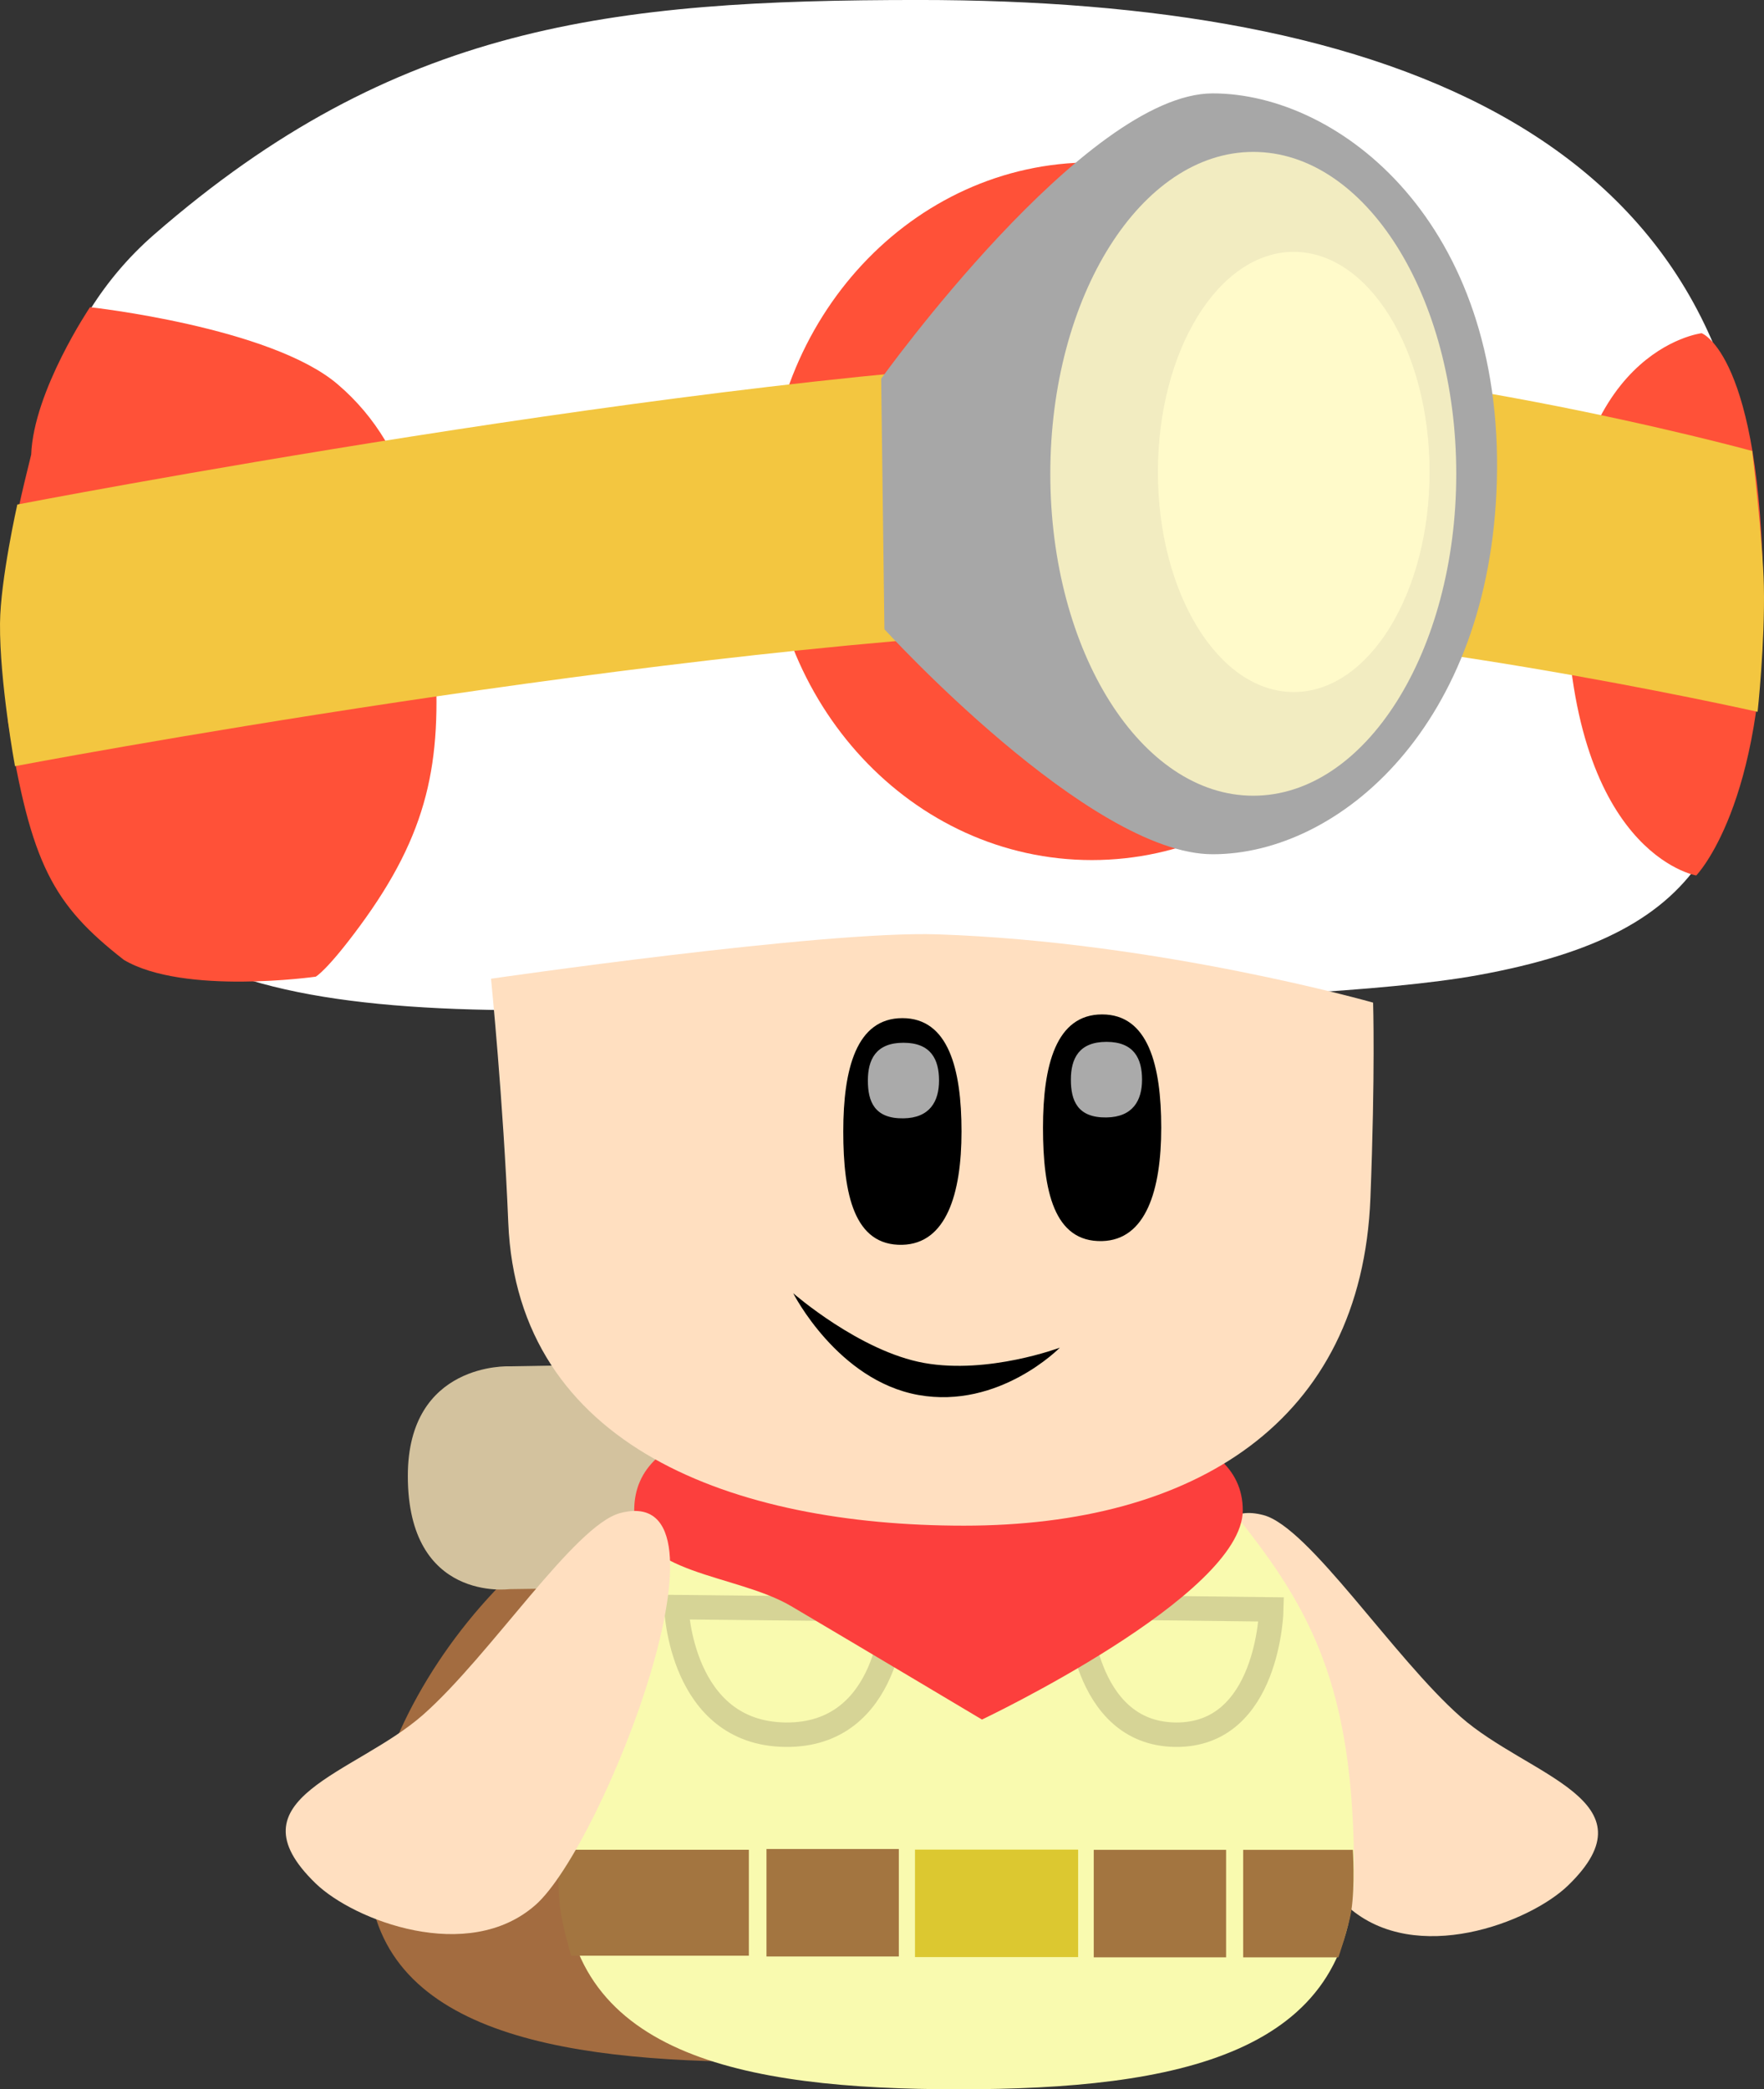 <svg version="1.1" xmlns="http://www.w3.org/2000/svg" xmlns:xlink="http://www.w3.org/1999/xlink" width="108.216" height="128.145" viewBox="0,0,108.216,128.145"><rect x="0" y="0" width="108.216" height="128.145" fill="#333333" stroke="none"/><g transform="translate(-184.8,-106.386)"><g data-paper-data="{&quot;isPaintingLayer&quot;:true}" fill="none" fill-rule="nonzero" stroke="none" stroke-width="none" stroke-linecap="butt" stroke-linejoin="miter" stroke-miterlimit="10" stroke-dasharray="" stroke-dashoffset="0" font-family="none" font-weight="none" font-size="none" text-anchor="none" style="mix-blend-mode: normal"><g data-paper-data="{&quot;origPos&quot;:null}" stroke="none" stroke-width="0"><path d="M255.041,214.354c0,10.217 -10.447,18.5 -23.333,18.5c-12.887,0 -24.333,-1.949 -24.333,-12.167c0,-10.217 11.447,-24.833 24.333,-24.833c12.887,0 23.333,8.283 23.333,18.5z" data-paper-data="{&quot;origPos&quot;:null}" fill="#a36c40"/><path d="M232.596,189.91l-0.006,13.715l-16.549,0.23c0,0 -6.222,0.83 -6.222,-6.944c0,-6.996 6.222,-6.722 6.222,-6.722z" data-paper-data="{&quot;origPos&quot;:null}" fill="#d3c29e"/></g><path d="M262.31,199.315c2.804,0.738 7.962,8.728 12.096,12.373c4.134,3.645 12,5.106 6.589,10.343c-2.349,2.273 -9.354,4.965 -13.488,1.32c-4.134,-3.645 -12.898,-26.063 -5.196,-24.036z" data-paper-data="{&quot;origRot&quot;:0,&quot;origPos&quot;:null,&quot;index&quot;:null}" fill="#ffdfc0" stroke="none" stroke-width="0"/><g data-paper-data="{&quot;origPos&quot;:null}"><g data-paper-data="{&quot;origPos&quot;:null}"><g data-paper-data="{&quot;origPos&quot;:null}" fill="#f9faaf" stroke="none" stroke-width="0"><path d="M267.865,221.107c0,11.28 -10.858,13.424 -24.253,13.424c-13.395,0 -24.253,-2.144 -24.253,-13.424c0,-7.518 -0.388,-14.03 4.39,-19.835c4.95,-6.014 11.842,-6.855 19.631,-6.855c0,0 12.146,-1.44 17.27,4.948c4.525,5.641 7.215,10.462 7.215,21.742z" data-paper-data="{&quot;origPos&quot;:null}"/></g><g data-paper-data="{&quot;origPos&quot;:null}" fill="#f9faaf" stroke="#d6d496" stroke-width="1.5"><path d="M262.792,205.099c0,0 -0.149,7.752 -5.886,7.684c-5.735,-0.068 -5.948,-7.825 -5.948,-7.825z" data-paper-data="{&quot;origPos&quot;:null}"/></g><g data-paper-data="{&quot;origPos&quot;:null}" fill="#f9faaf" stroke="#d6d496" stroke-width="1.5"><path d="M239.625,205.099c0,0 -0.168,7.752 -6.632,7.684c-6.462,-0.068 -6.702,-7.825 -6.702,-7.825z" data-paper-data="{&quot;origPos&quot;:null}"/></g><path d="M219.838,226.338c0,0 -0.539,-1.807 -0.68,-2.964c-0.169,-1.379 -0.114,-3.533 -0.114,-3.533h11.696v6.497z" data-paper-data="{&quot;origPos&quot;:null}" fill="#a37540" stroke="none" stroke-width="0"/><path d="M231.821,226.386v-6.593h8.119v6.593z" data-paper-data="{&quot;origPos&quot;:null}" fill="#a37540" stroke="none" stroke-width="0"/><path d="M251.898,226.438v-6.593h8.119v6.593z" data-paper-data="{&quot;origPos&quot;:null}" fill="#a37540" stroke="none" stroke-width="0"/><path d="M240.932,226.424v-6.593h10.008v6.593z" data-paper-data="{&quot;origPos&quot;:null}" fill="#dcc830" stroke="none" stroke-width="0"/><path d="M261.064,226.438v-6.593h6.73c0,0 0.139,2.187 -0.092,3.712c-0.159,1.049 -0.796,2.881 -0.796,2.881z" data-paper-data="{&quot;origPos&quot;:null}" fill="#a37540" stroke="none" stroke-width="0"/></g><path d="M261.041,199.021c0,5.247 -16,12.833 -16,12.833c0,0 -7.082,-4.224 -11.696,-6.951c-3.397,-2.007 -9.638,-1.937 -9.638,-5.882c0,-5.247 7.656,-6.167 18.333,-6.167c10.678,0 19,0.92 19,6.167z" data-paper-data="{&quot;origPos&quot;:null}" fill="#fc3f3d" stroke="none" stroke-width="0"/></g><path d="M217.652,223.225c-4.134,3.645 -11.14,0.953 -13.488,-1.32c-5.411,-5.237 2.454,-6.698 6.589,-10.343c4.134,-3.645 9.292,-11.635 12.096,-12.373c7.702,-2.027 -1.062,20.391 -5.196,24.036z" data-paper-data="{&quot;origRot&quot;:0,&quot;origPos&quot;:null}" fill="#ffdfc0" stroke="none" stroke-width="0"/><g data-paper-data="{&quot;origPos&quot;:null}" stroke="none" stroke-width="0"><g data-paper-data="{&quot;origPos&quot;:null}"><g data-paper-data="{&quot;origPos&quot;:null}"><path d="M292.497,142.336c-0.28,14.867 -2.412,21.208 -17.042,23.863c-11.203,2.033 -43.692,1.927 -55.075,2.125c-24.882,0.433 -33.568,-4.181 -34.001,-25.555c-0.169,-8.361 1.576,-16.511 7.883,-22.003c14.774,-12.866 27.977,-14.381 46.909,-14.381c28.347,0 51.852,8.071 51.327,35.951z" data-paper-data="{&quot;origPos&quot;:null}" fill="#ffffff"/><path d="M271.707,137.743c0,11.816 -8.92,21.395 -19.924,21.395c-11.004,0 -19.924,-9.579 -19.924,-21.395c0,-11.816 8.92,-21.395 19.924,-21.395c11.004,0 19.924,9.579 19.924,21.395z" data-paper-data="{&quot;origPos&quot;:null}" fill="#ff5138"/><path d="M185.298,150.673c-0.347,-5.141 -1.034,-6.637 1.415,-16.402c0.147,-3.905 3.609,-9.044 3.609,-9.044c0,0 11.068,1.214 15.187,4.724c4.833,4.119 5.516,10.199 5.955,16.533c0.463,6.661 -0.391,10.995 -4.588,16.698c-2.033,2.762 -2.708,3.108 -2.708,3.108c0,0 -8.1,1.15 -11.772,-1.032c-4.346,-3.397 -5.699,-5.859 -7.097,-14.585z" data-paper-data="{&quot;origPos&quot;:null,&quot;origRot&quot;:0}" fill="#ff5138"/><path d="M289.191,126.823c0,0 3.636,1.291 3.778,16.018c0.124,12.909 -4.11,17.242 -4.11,17.242c0,0 -7.855,-1.311 -7.98,-17.544c-0.113,-14.727 8.311,-15.716 8.311,-15.716z" data-paper-data="{&quot;origPos&quot;:null}" fill="#ff5138"/></g><g data-paper-data="{&quot;origPos&quot;:null}"><path d="M268.871,179.864c-0.538,13.76 -10.83,20.098 -24.934,20.098c-14.105,0 -27.396,-4.828 -27.956,-18.587c-0.302,-7.424 -1.058,-14.96 -1.058,-14.96c0,0 20.352,-2.957 27.382,-2.722c13.617,0.455 26.731,4.189 26.731,4.189c0,0 0.137,4.256 -0.165,11.983z" data-paper-data="{&quot;origPos&quot;:null}" fill="#ffdfc0"/><path d="M249.821,189.042c0,0 -3.714,3.794 -8.679,2.905c-4.965,-0.889 -7.681,-6.241 -7.681,-6.241c0,0 4.083,3.569 8.033,4.277c3.95,0.708 8.328,-0.941 8.328,-0.941z" data-paper-data="{&quot;origPos&quot;:null,&quot;origRot&quot;:0}" fill="#000000"/><g data-paper-data="{&quot;origPos&quot;:null}"><path d="M256.038,175.556c0,3.839 -0.941,6.882 -3.627,6.951c-2.963,0.077 -3.627,-3.112 -3.627,-6.951c0,-3.839 0.803,-6.951 3.627,-6.951c2.824,0 3.627,3.112 3.627,6.951z" data-paper-data="{&quot;origPos&quot;:null}" fill="#000000"/><path d="M254.861,172.606c0,1.28 -0.567,2.295 -2.183,2.318c-1.783,0.026 -2.183,-1.038 -2.183,-2.318c0,-1.28 0.483,-2.318 2.183,-2.318c1.699,0 2.183,1.038 2.183,2.318z" data-paper-data="{&quot;origPos&quot;:null}" fill="#aaaaaa"/></g><g data-paper-data="{&quot;origPos&quot;:null}"><path d="M243.786,175.784c0,3.839 -0.941,6.882 -3.627,6.951c-2.963,0.077 -3.627,-3.112 -3.627,-6.951c0,-3.839 0.803,-6.951 3.627,-6.951c2.824,0 3.627,3.112 3.627,6.951z" data-paper-data="{&quot;origPos&quot;:null}" fill="#000000"/><path d="M242.407,172.661c0,1.28 -0.567,2.295 -2.183,2.318c-1.783,0.026 -2.183,-1.038 -2.183,-2.318c0,-1.28 0.483,-2.318 2.183,-2.318c1.699,0 2.183,1.038 2.183,2.318z" data-paper-data="{&quot;origPos&quot;:null}" fill="#aaaaaa"/></g></g></g><g data-paper-data="{&quot;origPos&quot;:null}"><path d="M185.719,153.379c0,0 -0.95,-5.175 -0.918,-8.762c0.024,-2.676 1.061,-7.286 1.061,-7.286c0,0 42.394,-8.179 66.846,-8.934c17.083,-0.527 39.583,5.649 39.583,5.649c0,0 0.66,5.553 0.717,8.285c0.073,3.513 -0.384,7.715 -0.384,7.715c0,0 -24.928,-5.618 -39.603,-5.161c-27.046,0.843 -67.302,8.494 -67.302,8.494z" data-paper-data="{&quot;origPos&quot;:null}" fill="#f3c640"/><g data-paper-data="{&quot;origPos&quot;:null}"><path d="M276.627,135.896c-0.415,14.943 -9.639,22.885 -17.433,22.885c-7.559,0 -20.138,-13.801 -20.138,-13.801l-0.2,-15.366c0,0 12.544,-17.5 20.338,-17.5c7.794,0 17.872,7.949 17.433,23.782z" data-paper-data="{&quot;origPos&quot;:null}" fill="#a7a7a7"/><path d="M274.137,135.447c0,10.904 -5.575,19.744 -12.452,19.744c-6.877,0 -12.452,-8.84 -12.452,-19.744c0,-10.904 5.575,-19.744 12.452,-19.744c6.877,0 12.452,8.84 12.452,19.744z" data-paper-data="{&quot;origPos&quot;:null}" fill="#f2ecc1"/><path d="M272.5,135.333c0,7.456 -3.731,13.5 -8.333,13.5c-4.602,0 -8.333,-6.044 -8.333,-13.5c0,-7.456 3.731,-13.5 8.333,-13.5c4.602,0 8.333,6.044 8.333,13.5z" data-paper-data="{&quot;origPos&quot;:null}" fill="#fffaca"/></g></g></g></g></g></svg>